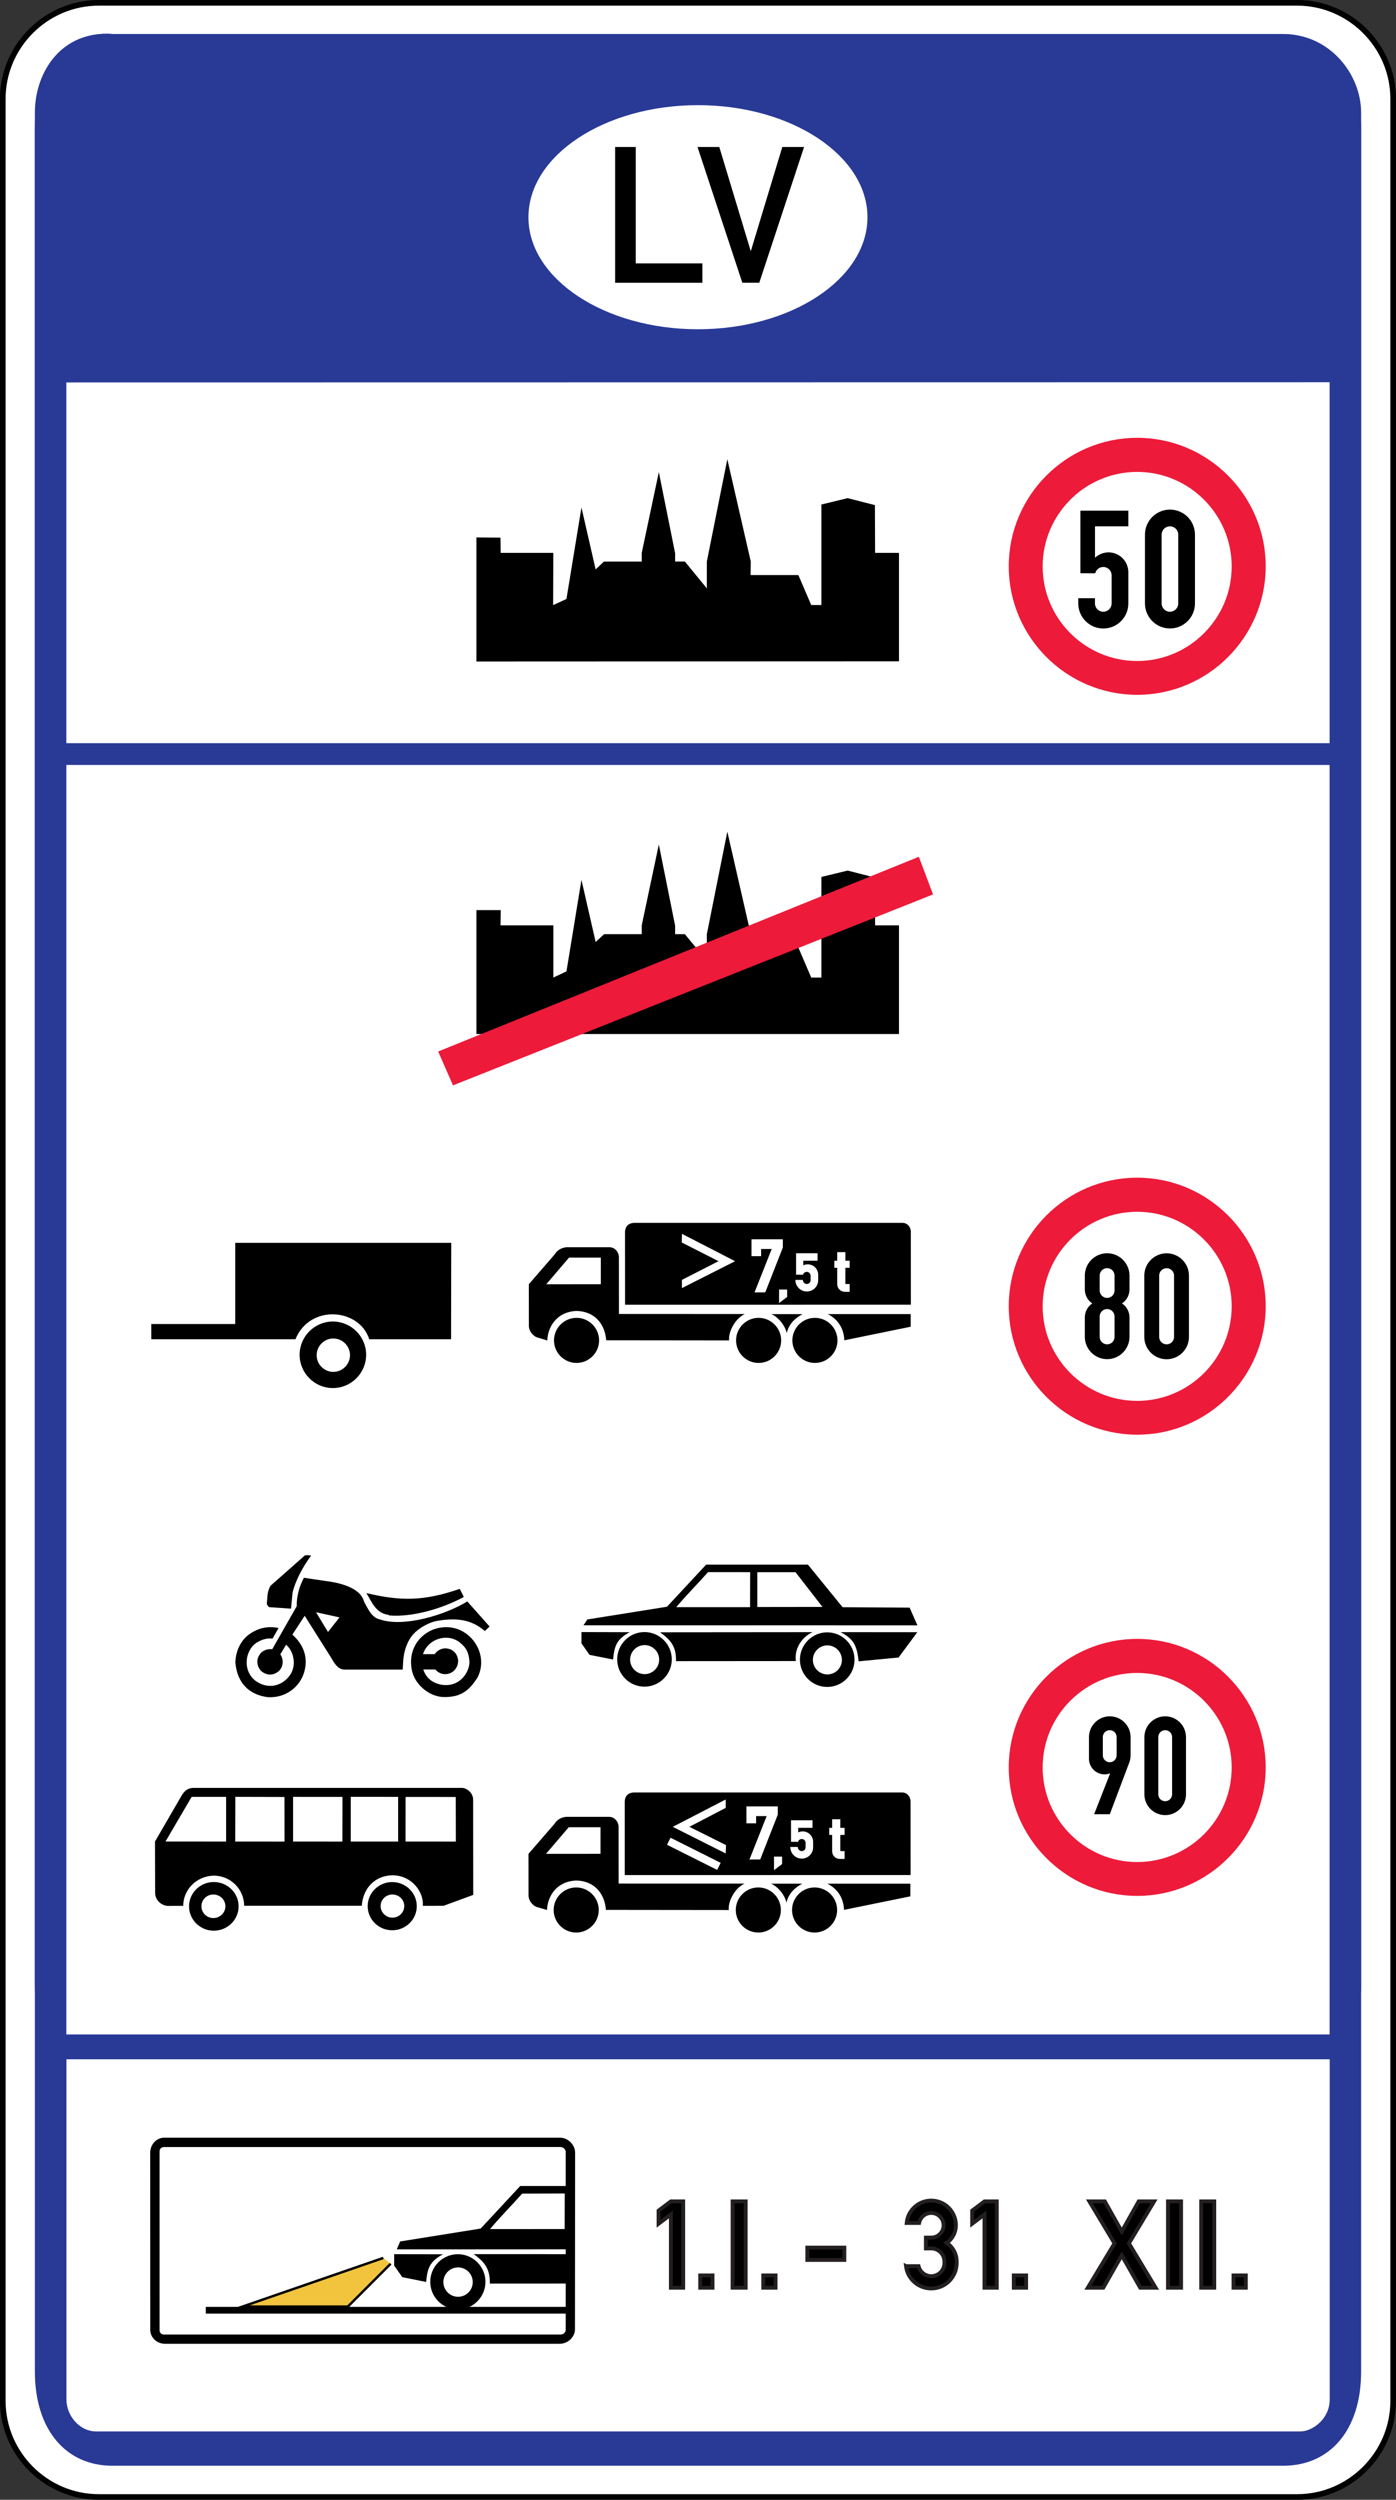 <?xml version="1.0" encoding="UTF-8" standalone="no"?>
<svg
   xmlns:dc="http://purl.org/dc/elements/1.1/"
   xmlns:cc="http://creativecommons.org/ns#"
   xmlns:rdf="http://www.w3.org/1999/02/22-rdf-syntax-ns#"
   xmlns:svg="http://www.w3.org/2000/svg"
   xmlns="http://www.w3.org/2000/svg"
   xmlns:sodipodi="http://sodipodi.sourceforge.net/DTD/sodipodi-0.dtd"
   xmlns:inkscape="http://www.inkscape.org/namespaces/inkscape"
   sodipodi:docname="Latvia_road_sign_723.svg"
   inkscape:version="1.0 (4035a4fb49, 2020-05-01)"
   id="svg5959"
   version="1.1"
   viewBox="0 0 29.228 52.325"
   height="52.325mm"
   width="29.228mm">
  <rect x="0" y="0" width="29.228" height="52.325" fill="#333333" stroke="none"/>
  <defs
     id="defs5953" />
  <sodipodi:namedview
     inkscape:document-rotation="0"
     inkscape:window-maximized="1"
     inkscape:window-y="-9"
     inkscape:window-x="-9"
     inkscape:window-height="1001"
     inkscape:window-width="1920"
     showgrid="false"
     inkscape:current-layer="layer1"
     inkscape:document-units="mm"
     inkscape:cy="159.62466"
     inkscape:cx="-1.8316985"
     inkscape:zoom="1.6744345"
     inkscape:pageshadow="2"
     inkscape:pageopacity="0.0"
     borderopacity="1.0"
     bordercolor="#666666"
     pagecolor="#ffffff"
     id="base">
    <inkscape:grid
       originy="-153.104"
       originx="-42.146"
       id="grid6625"
       type="xygrid" />
  </sodipodi:namedview>
  <g
     transform="translate(-42.146,-51.285)"
     id="layer1"
     inkscape:groupmode="layer"
     inkscape:label="Layer 1">
    <path
       d="m 44.216,51.344 h 25.087 c 1.106,0 2.012,0.905 2.012,2.012 v 48.184 c 0,1.106 -0.905,2.012 -2.012,2.012 H 44.216 c -1.106,0 -2.012,-0.905 -2.012,-2.012 V 53.356 c 0,-1.106 0.905,-2.012 2.012,-2.012 z"
       style="fill:#ffffff;fill-opacity:1;stroke:#000000;stroke-width:0.118;stroke-linecap:butt;stroke-linejoin:miter;stroke-miterlimit:22.926;stroke-dasharray:none;stroke-opacity:1"
       id="path2649" />
    <path
       d="m 44.509,94.493 c -0.974,0.005 -1.633,-0.619 -1.633,-1.649 V 53.646 c 0,-0.869 0.571,-1.729 1.633,-1.649 h 24.502 c 0.974,0 1.633,0.838 1.633,1.649 v 39.198 c 0,1.034 -0.66,1.649 -1.633,1.649 H 44.509"
       style="fill:#283996;fill-opacity:1;fill-rule:evenodd;stroke:none;stroke-width:0.235"
       id="path2563" />
    <path
       d="m 44.509,102.898 c -0.974,0.005 -1.633,-0.742 -1.633,-1.975 V 53.973 c 0,-1.041 0.571,-2.071 1.633,-1.975 h 24.502 c 0.974,0 1.633,1.004 1.633,1.975 v 46.95 c 0,1.239 -0.66,1.975 -1.633,1.975 H 44.509"
       style="fill:#283996;fill-opacity:1;fill-rule:evenodd;stroke:none;stroke-width:0.235"
       id="path2565" />
    <path
       d="m 43.537,94.39 h 26.449 v 7.12 c 0,0.411 -0.363,0.67 -0.616,0.67 h -25.211 c -0.345,0 -0.622,-0.327 -0.622,-0.67 v -7.12"
       style="fill:#ffffff;fill-opacity:1;fill-rule:evenodd;stroke:none;stroke-width:0.235"
       id="path2567" />
    <path
       d="M 43.535,93.87 H 69.984 V 67.297 H 43.535 Z"
       style="fill:#ffffff;fill-opacity:1;fill-rule:nonzero;stroke:none;stroke-width:0.235"
       id="path2569" />
    <path
       d="m 45.314,79.318 v -0.319 h 1.757 v -1.699 h 4.523 l -0.004,2.018 H 49.877 c -0.208,-0.651 -1.244,-0.739 -1.545,0 h -3.019"
       style="fill:#000000;fill-opacity:1;fill-rule:evenodd;stroke:none;stroke-width:0.235"
       id="path2571" />
    <path
       d="m 43.535,66.841 v -7.551 l 26.449,-0.004 v 7.555 H 43.535"
       style="fill:#ffffff;fill-opacity:1;fill-rule:evenodd;stroke:none;stroke-width:0.235"
       id="path2573" />
    <path
       d="m 52.121,65.133 v -2.598 l 0.504,0.004 0.004,0.319 h 1.102 l -0.004,1.093 0.279,-0.128 0.314,-1.916 0.297,1.297 0.173,-0.164 h 0.792 V 62.858 l 0.358,-1.691 0.341,1.699 v 0.173 h 0.204 l 0.46,0.562 v -0.562 l 0.429,-2.142 0.491,2.142 -0.004,0.283 h 1 l 0.27,0.628 h 0.213 V 61.845 l 0.549,-0.133 0.571,0.146 0.004,1 h 0.5 v 2.27 l -8.847,0.004"
       style="fill:#000000;fill-opacity:1;fill-rule:evenodd;stroke:none;stroke-width:0.235"
       id="path2575" />
    <path
       d="m 52.121,72.929 v -2.594 h 0.509 l -0.004,0.319 h 1.106 v 1.093 l 0.274,-0.129 0.314,-1.916 0.297,1.301 0.177,-0.164 h 0.788 v -0.186 l 0.358,-1.691 0.341,1.7 v 0.177 h 0.204 l 0.46,0.557 V 70.84 l 0.429,-2.147 0.491,2.147 -0.004,0.279 h 1 l 0.27,0.629 h 0.213 v -2.107 l 0.549,-0.133 0.571,0.146 0.004,1 h 0.5 v 2.275 h -8.847"
       style="fill:#000000;fill-opacity:1;fill-rule:evenodd;stroke:none;stroke-width:0.235"
       id="path2577" />
    <path
       d="m 47.779,84.926 c -0.053,-0.054 -0.052,-0.071 -0.04,-0.141 0.005,-0.115 0.015,-0.217 0.073,-0.309 L 48.531,83.841 c 0.047,-0.005 0.083,-0.003 0.129,0.005 -0.196,0.265 -0.329,0.541 -0.388,0.768 l -0.033,0.343 z m 2.502,0.161 c -0.264,-0.032 -0.347,-0.263 -0.464,-0.456 0.708,0.169 1.191,0.175 1.955,-0.088 l 0.085,0.169 c -0.427,0.233 -1.068,0.431 -1.567,0.387 z m -1.268,0.359 -0.25,-0.414 0.491,0.108 z m 2.389,1.106 c -0.209,-0.035 -0.333,-0.146 -0.394,-0.321 l 0.252,-1.8e-4 c 0.163,0.192 0.478,0.088 0.479,-0.189 -0.021,-0.173 -0.136,-0.242 -0.248,-0.253 -0.099,-0.009 -0.201,0.049 -0.243,0.121 h -0.246 c 0.109,-0.332 0.524,-0.451 0.783,-0.235 0.13,0.111 0.177,0.202 0.19,0.399 0.001,0.198 -0.186,0.529 -0.572,0.478 z m 0.014,0.255 c -0.298,-0.017 -0.587,-0.27 -0.646,-0.557 -0.077,-0.369 0.089,-0.71 0.448,-0.857 0.679,-0.244 1.221,0.481 0.915,1.024 -0.166,0.247 -0.329,0.402 -0.717,0.39 z m -4.343,-0.721 c 0.01,-0.234 0.097,-0.429 0.256,-0.565 0.17,-0.137 0.4,-0.216 0.649,-0.157 l -0.127,0.221 c -0.092,-0.016 -0.205,0.012 -0.303,0.067 -0.268,0.145 -0.339,0.584 -0.059,0.811 0.25,0.186 0.555,0.132 0.73,-0.117 0.138,-0.198 0.08,-0.5 -0.083,-0.633 l -0.121,0.201 c 0.079,0.109 0.057,0.267 -0.024,0.343 -0.095,0.089 -0.239,0.122 -0.379,0.004 -0.09,-0.095 -0.103,-0.241 -0.033,-0.336 0.053,-0.102 0.197,-0.133 0.266,-0.117 l 0.514,-0.903 c -0.006,-0.204 0.055,-0.414 0.149,-0.594 l 0.446,0.066 c 0.24,0.029 0.737,0.119 0.815,0.437 0.084,0.148 0.156,0.333 0.335,0.37 0.506,0.17 1.377,-0.101 1.826,-0.378 l 0.466,0.525 -0.099,0.095 c -0.314,-0.276 -0.668,-0.267 -0.985,-0.215 -0.193,0.03 -0.409,0.163 -0.515,0.283 -0.133,0.153 -0.199,0.367 -0.21,0.57 l -0.01,0.169 -1.228,1.73e-4 c -0.137,-0.011 -0.206,-0.139 -0.276,-0.259 l -0.548,-0.868 -0.258,0.395 c 0.175,0.154 0.286,0.356 0.28,0.589 -0.018,0.444 -0.384,0.754 -0.809,0.718 -0.368,-0.053 -0.624,-0.283 -0.664,-0.72"
       style="fill:#000000;fill-opacity:1;fill-rule:evenodd;stroke:none;stroke-width:0.235"
       id="path2579" />
    <path
       d="m 65.956,60.449 c 1.481,0 2.69,1.208 2.69,2.69 0,1.481 -1.208,2.69 -2.69,2.69 -1.481,0 -2.69,-1.208 -2.69,-2.69 0,-1.482 1.208,-2.69 2.69,-2.69 z m -0.001,0.714 c 1.09,0 1.979,0.889 1.979,1.979 0,1.09 -0.889,1.979 -1.979,1.979 -1.09,0 -1.979,-0.889 -1.979,-1.979 0,-1.09 0.889,-1.979 1.979,-1.979"
       style="fill:#ed1a3a;fill-opacity:1;fill-rule:evenodd;stroke:none;stroke-width:0.235"
       id="path2581" />
    <path
       d="m 64.722,63.807 h 0.349 v 0.109 c 0,0.096 0.078,0.174 0.175,0.174 0.096,0 0.174,-0.078 0.174,-0.174 v -0.589 c 0,-0.096 -0.078,-0.174 -0.174,-0.174 -0.08,0 -0.15,0.054 -0.169,0.132 l -0.311,-0.001 v -1.309 h 1.004 v 0.327 h -0.698 v 0.658 c 0.167,-0.157 0.429,-0.149 0.586,0.019 0.072,0.077 0.112,0.178 0.112,0.284 v 0.654 c 0,0.289 -0.234,0.524 -0.524,0.524 -0.289,0 -0.524,-0.235 -0.524,-0.524 v -0.109"
       style="fill:#000000;fill-opacity:1;fill-rule:evenodd;stroke:none;stroke-width:0.235"
       id="path2583" />
    <path
       d="m 66.118,63.916 v -1.44 c 0,-0.289 0.234,-0.524 0.524,-0.524 0.289,0 0.523,0.234 0.523,0.524 v 1.44 c 0,0.289 -0.234,0.524 -0.523,0.524 -0.289,0 -0.524,-0.235 -0.524,-0.524 z m 0.349,0 c 0,0.096 0.078,0.174 0.174,0.174 0.096,0 0.174,-0.078 0.174,-0.174 v -1.44 c 0,-0.096 -0.078,-0.174 -0.174,-0.174 -0.097,0 -0.174,0.078 -0.174,0.174 v 1.44"
       style="fill:#000000;fill-opacity:1;fill-rule:evenodd;stroke:none;stroke-width:0.235"
       id="path2585" />
    <path
       d="m 58.807,86.054 c -0.033,-0.299 0.165,-0.524 0.354,-0.605 l -3.196,0.003 c 0.246,0.174 0.338,0.315 0.335,0.604 z m 2.152,-0.074 0.393,-0.53 -1.607,-0.001 c 0.268,0.139 0.343,0.273 0.378,0.611 z m -5.977,0.042 c 0.026,-0.263 0.061,-0.422 0.35,-0.572 l -1.011,-0.003 -0.001,0.236 0.168,0.241 z m 6.372,-0.715 -0.163,-0.371 -1.404,-0.009 -0.725,-0.891 H 56.93 l -0.819,0.881 -1.667,0.266 -0.082,0.123 z m -1.988,-0.386 -0.564,-0.727 -0.8,-1.74e-4 v 0.729 z m -1.516,0.005 0.002,-0.733 -0.882,-1.73e-4 c -0.218,0.246 -0.451,0.478 -0.665,0.733 z m -2.211,0.521 c 0.315,0 0.572,0.257 0.572,0.572 0,0.315 -0.257,0.571 -0.572,0.571 -0.315,0 -0.571,-0.257 -0.571,-0.571 0,-0.315 0.257,-0.572 0.571,-0.572 z m 0.004,0.273 c 0.167,0 0.304,0.137 0.304,0.304 0,0.167 -0.137,0.304 -0.304,0.304 -0.168,0 -0.304,-0.137 -0.304,-0.304 0,-0.168 0.136,-0.304 0.304,-0.304 z m 3.822,-0.267 c 0.315,0 0.572,0.257 0.572,0.572 0,0.315 -0.257,0.571 -0.572,0.571 -0.315,0 -0.571,-0.257 -0.571,-0.571 0,-0.315 0.257,-0.572 0.571,-0.572 z m 0.004,0.273 c 0.168,0 0.304,0.137 0.304,0.304 0,0.167 -0.137,0.304 -0.304,0.304 -0.167,0 -0.304,-0.137 -0.304,-0.304 0,-0.168 0.137,-0.304 0.304,-0.304"
       style="fill:#000000;fill-opacity:1;fill-rule:evenodd;stroke:none;stroke-width:0.235"
       id="path2587" />
    <path
       d="m 52.054,90.949 -0.621,0.228 -0.434,0.001 c 0.023,-0.291 -0.232,-0.638 -0.636,-0.64 -0.377,0.007 -0.62,0.283 -0.642,0.638 l -2.463,1.74e-4 c -0.002,-0.33 -0.263,-0.626 -0.636,-0.631 -0.37,0.011 -0.639,0.298 -0.64,0.633 l -0.315,0.001 c -0.133,0 -0.273,-0.116 -0.273,-0.272 l -0.003,-1.076 0.543,-0.936 c 0.04,-0.069 0.103,-0.182 0.258,-0.186 h 5.618 c 0.094,-0.005 0.245,0.096 0.242,0.25 z m -0.364,-1.116 -1.053,-5.27e-4 0.001,-0.934 1.05,0.001 z m -1.208,-5.27e-4 -0.992,-1.8e-4 v -0.936 l 0.992,6.68e-4 z m -1.167,5.27e-4 -1.033,-5.27e-4 v -0.935 l 1.035,6.67e-4 z m -1.212,0 -1.032,-5.27e-4 0.002,-0.936 1.029,0.003 z m -1.223,-5.27e-4 -1.269,-0.001 0.547,-0.934 h 0.722 z m -0.258,0.847 c 0.287,0 0.52,0.229 0.52,0.509 0,0.281 -0.233,0.51 -0.52,0.51 -0.285,0 -0.518,-0.229 -0.518,-0.51 0,-0.28 0.232,-0.509 0.518,-0.509 z m -0.009,0.261 c 0.139,0 0.252,0.111 0.252,0.246 0,0.137 -0.113,0.247 -0.252,0.247 -0.139,0 -0.25,-0.111 -0.25,-0.247 0,-0.135 0.111,-0.246 0.25,-0.246 z m 3.749,-1.8e-4 c 0.137,0 0.248,0.109 0.248,0.242 0,0.134 -0.111,0.243 -0.248,0.243 -0.136,0 -0.247,-0.11 -0.247,-0.243 0,-0.134 0.111,-0.242 0.247,-0.242 z m -0.005,-0.26 c 0.284,0 0.515,0.226 0.515,0.504 0,0.279 -0.23,0.505 -0.515,0.505 -0.283,0 -0.513,-0.226 -0.513,-0.505 0,-0.278 0.231,-0.504 0.513,-0.504"
       style="fill:#000000;fill-opacity:1;fill-rule:evenodd;stroke:none;stroke-width:0.235"
       id="path2589" />
    <path
       d="m 54.217,78.87 c 0.26,0 0.472,0.212 0.472,0.472 0,0.26 -0.212,0.472 -0.472,0.472 -0.26,0 -0.472,-0.212 -0.472,-0.472 0,-0.26 0.212,-0.472 0.472,-0.472 z m 4.991,0 c 0.26,0 0.472,0.212 0.472,0.472 0,0.26 -0.212,0.472 -0.472,0.472 -0.26,0 -0.472,-0.212 -0.472,-0.472 0,-0.26 0.212,-0.472 0.472,-0.472 z m -1.179,0 c 0.26,0 0.472,0.212 0.472,0.472 0,0.26 -0.212,0.472 -0.472,0.472 -0.26,0 -0.472,-0.212 -0.472,-0.472 0,-0.26 0.212,-0.472 0.472,-0.472 z m -4.446,-0.703 0.477,-0.558 h 0.665 v 0.557 z m 1.649,-1.1 c 0.007,-0.116 0.076,-0.18 0.188,-0.185 h 5.627 c 0.1,0.003 0.165,0.089 0.169,0.178 l 8.68e-4,1.534 -5.984,0.001 z m 3.062,1.725 h 0.656 c -0.16,0.082 -0.291,0.213 -0.332,0.398 -0.041,-0.18 -0.195,-0.347 -0.324,-0.398 z m 1.53,0.548 C 59.814,79.106 59.704,78.906 59.476,78.791 h 1.737 v 0.265 z m -4.986,0 c -0.022,-0.312 -0.217,-0.609 -0.628,-0.614 -0.425,0.021 -0.598,0.354 -0.605,0.618 L 53.416,79.286 c -0.084,-0.013 -0.197,-0.122 -0.197,-0.25 l -9.35e-4,-0.87 0.542,-0.625 c 0.059,-0.097 0.148,-0.137 0.242,-0.149 h 0.909 c 0.135,0.004 0.202,0.14 0.193,0.222 l 0.001,1.175 2.637,5.34e-4 c -0.2,0.09 -0.349,0.367 -0.331,0.553 l -2.574,-0.003"
       style="fill:#000000;fill-opacity:1;fill-rule:evenodd;stroke:none;stroke-width:0.235"
       id="path2591" />
    <path
       d="m 54.21,90.793 c 0.26,0 0.472,0.212 0.472,0.472 0,0.26 -0.212,0.472 -0.472,0.472 -0.26,0 -0.472,-0.212 -0.472,-0.472 0,-0.26 0.212,-0.472 0.472,-0.472 z m 4.991,0 c 0.26,0 0.472,0.212 0.472,0.472 0,0.26 -0.212,0.472 -0.472,0.472 -0.26,0 -0.472,-0.212 -0.472,-0.472 0,-0.26 0.212,-0.472 0.472,-0.472 z m -1.178,0 c 0.26,0 0.472,0.212 0.472,0.472 0,0.26 -0.212,0.472 -0.472,0.472 -0.26,0 -0.472,-0.212 -0.472,-0.472 0,-0.26 0.212,-0.472 0.472,-0.472 z m -4.446,-0.703 0.477,-0.558 h 0.665 v 0.557 z m 1.649,-1.1 c 0.007,-0.117 0.076,-0.18 0.188,-0.185 h 5.627 c 0.1,0.003 0.165,0.089 0.169,0.178 l 0.001,1.55 -5.985,0.001 z m 3.062,1.724 h 0.656 c -0.16,0.082 -0.291,0.213 -0.332,0.398 -0.04,-0.18 -0.195,-0.347 -0.324,-0.398 z m 1.53,0.548 c -0.011,-0.233 -0.121,-0.433 -0.349,-0.548 h 1.737 v 0.265 z m -4.986,0 c -0.022,-0.312 -0.217,-0.609 -0.628,-0.614 -0.425,0.021 -0.598,0.354 -0.605,0.617 l -0.19,-0.056 c -0.085,-0.013 -0.197,-0.122 -0.197,-0.25 l -0.001,-0.87 0.542,-0.625 c 0.06,-0.097 0.148,-0.137 0.242,-0.149 h 0.909 c 0.135,0.004 0.202,0.14 0.193,0.222 l 0.001,1.175 2.637,5.27e-4 c -0.2,0.09 -0.349,0.367 -0.331,0.553 l -2.574,-0.003"
       style="fill:#000000;fill-opacity:1;fill-rule:evenodd;stroke:none;stroke-width:0.235"
       id="path2593" />
    <path
       d="m 49.115,78.947 c 0.384,0 0.697,0.313 0.697,0.696 0,0.384 -0.313,0.697 -0.697,0.697 -0.383,0 -0.696,-0.313 -0.696,-0.697 0,-0.383 0.313,-0.696 0.696,-0.696 z m 0.009,0.355 c 0.192,0 0.35,0.158 0.35,0.35 0,0.192 -0.158,0.349 -0.35,0.349 -0.192,0 -0.348,-0.157 -0.348,-0.349 0,-0.192 0.157,-0.35 0.348,-0.35"
       style="fill:#000000;fill-opacity:1;fill-rule:evenodd;stroke:none;stroke-width:0.235"
       id="path2595" />
    <path
       d="m 51.63,74.003 -0.31,-0.708 10.064,-4.076 0.297,0.788 -10.051,3.997"
       style="fill:#ed1a3a;fill-opacity:1;fill-rule:evenodd;stroke:none;stroke-width:0.235"
       id="path2597" />
    <path
       d="m 57.981,78.312 0.36,-0.909 H 58.056 v 0.151 h -0.151 v -0.303 h 0.606 v 0.142 l -0.36,0.918 z"
       style="fill:#ffffff;fill-opacity:1;fill-rule:evenodd;stroke:#ffffff;stroke-width:0.051;stroke-linecap:butt;stroke-linejoin:miter;stroke-miterlimit:22.926;stroke-dasharray:none;stroke-opacity:1"
       id="path2599" />
    <path
       d="m 58.483,78.509 v -0.207 h 0.118 v 0.118 z"
       style="fill:#ffffff;fill-opacity:1;fill-rule:evenodd;stroke:#ffffff;stroke-width:0.051;stroke-linecap:butt;stroke-linejoin:miter;stroke-miterlimit:22.926;stroke-dasharray:none;stroke-opacity:1"
       id="path2601" />
    <path
       d="m 58.839,77.941 v -0.398 h 0.399 v 0.106 h -0.299 v 0.168 c 0.083,-0.066 0.204,-0.052 0.27,0.031 0.027,0.034 0.042,0.076 0.042,0.12 v 0.113 c 0,0.117 -0.095,0.212 -0.213,0.212 -0.11,0 -0.201,-0.083 -0.212,-0.192 h 0.107 c 0.011,0.057 0.067,0.095 0.124,0.084 0.05,-0.009 0.086,-0.053 0.086,-0.104 v -0.093 c 0,-0.058 -0.048,-0.106 -0.106,-0.106 -0.041,0 -0.078,0.023 -0.096,0.06 z"
       style="fill:#ffffff;fill-opacity:1;fill-rule:evenodd;stroke:#ffffff;stroke-width:0.051;stroke-linecap:butt;stroke-linejoin:miter;stroke-miterlimit:22.926;stroke-dasharray:none;stroke-opacity:1"
       id="path2603" />
    <path
       d="m 59.91,78.3 h -0.075 c -0.075,0 -0.135,-0.061 -0.135,-0.135 V 77.797 h -0.06 v -0.097 h 0.06 v -0.18 h 0.12 v 0.18 h 0.09 v 0.097 h -0.09 v 0.353 c 0,0.02 0.017,0.038 0.038,0.038 h 0.052 z"
       style="fill:#ffffff;fill-opacity:1;fill-rule:evenodd;stroke:#ffffff;stroke-width:0.051;stroke-linecap:butt;stroke-linejoin:miter;stroke-miterlimit:22.926;stroke-dasharray:none;stroke-opacity:1"
       id="path2605" />
    <path
       d="m 57.875,90.183 0.36,-0.909 h -0.284 v 0.151 h -0.152 v -0.303 h 0.606 v 0.142 l -0.36,0.918 z"
       style="fill:#ffffff;fill-opacity:1;fill-rule:evenodd;stroke:#ffffff;stroke-width:0.051;stroke-linecap:butt;stroke-linejoin:miter;stroke-miterlimit:22.926;stroke-dasharray:none;stroke-opacity:1"
       id="path2607" />
    <path
       d="m 58.377,90.38 v -0.207 h 0.118 v 0.118 z"
       style="fill:#ffffff;fill-opacity:1;fill-rule:evenodd;stroke:#ffffff;stroke-width:0.051;stroke-linecap:butt;stroke-linejoin:miter;stroke-miterlimit:22.926;stroke-dasharray:none;stroke-opacity:1"
       id="path2609" />
    <path
       d="m 58.733,89.812 v -0.399 h 0.399 v 0.106 h -0.299 v 0.168 c 0.083,-0.066 0.205,-0.052 0.271,0.032 0.027,0.034 0.041,0.076 0.041,0.12 v 0.113 c 0,0.117 -0.095,0.212 -0.213,0.212 -0.109,0 -0.201,-0.083 -0.212,-0.193 h 0.107 c 0.011,0.058 0.067,0.096 0.125,0.085 0.05,-0.009 0.086,-0.053 0.086,-0.104 v -0.093 c 0,-0.058 -0.048,-0.106 -0.106,-0.106 -0.04,0 -0.078,0.023 -0.095,0.06 z"
       style="fill:#ffffff;fill-opacity:1;fill-rule:evenodd;stroke:#ffffff;stroke-width:0.051;stroke-linecap:butt;stroke-linejoin:miter;stroke-miterlimit:22.926;stroke-dasharray:none;stroke-opacity:1"
       id="path2611" />
    <path
       d="m 59.804,90.171 h -0.075 c -0.075,0 -0.135,-0.061 -0.135,-0.135 v -0.368 h -0.06 v -0.097 h 0.06 v -0.18 h 0.12 v 0.18 h 0.09 v 0.097 h -0.09 v 0.353 c 0,0.02 0.017,0.037 0.038,0.037 h 0.052 z"
       style="fill:#ffffff;fill-opacity:1;fill-rule:evenodd;stroke:#ffffff;stroke-width:0.051;stroke-linecap:butt;stroke-linejoin:miter;stroke-miterlimit:22.926;stroke-dasharray:none;stroke-opacity:1"
       id="path2613" />
    <path
       d="m 56.758,53.486 c 1.955,0 3.55,1.055 3.55,2.346 0,1.292 -1.595,2.345 -3.55,2.345 -1.954,0 -3.548,-1.054 -3.548,-2.345 0,-1.291 1.594,-2.346 3.548,-2.346"
       style="fill:#ffffff;fill-opacity:1;fill-rule:evenodd;stroke:none;stroke-width:0.235"
       id="path2615" />
    <path
       d="m 55.025,57.203 v -2.841 h 0.432 v 2.436 h 1.395 v 0.406 h -1.827"
       style="fill:#000000;fill-opacity:1;fill-rule:evenodd;stroke:none;stroke-width:0.235"
       id="path2617" />
    <path
       d="m 57.688,57.203 -0.938,-2.841 h 0.456 l 0.659,2.182 0.66,-2.182 h 0.456 l -0.938,2.841 h -0.355"
       style="fill:#000000;fill-opacity:1;fill-rule:evenodd;stroke:none;stroke-width:0.235"
       id="path2619" />
    <path
       d="m 65.956,75.936 c 1.481,0 2.69,1.208 2.69,2.69 0,1.481 -1.208,2.69 -2.69,2.69 -1.481,0 -2.69,-1.208 -2.69,-2.69 0,-1.482 1.208,-2.69 2.69,-2.69 z m -0.001,0.714 c 1.09,0 1.979,0.889 1.979,1.979 0,1.09 -0.889,1.979 -1.979,1.979 -1.09,0 -1.979,-0.889 -1.979,-1.979 0,-1.09 0.889,-1.979 1.979,-1.979"
       style="fill:#ed1a3a;fill-opacity:1;fill-rule:evenodd;stroke:none;stroke-width:0.235"
       id="path2621" />
    <path
       d="M 65.015,78.569 C 64.918,78.504 64.859,78.394 64.859,78.277 v -0.292 c 0,-0.257 0.209,-0.467 0.468,-0.467 0.257,0 0.467,0.209 0.467,0.467 v 0.292 c 0,0.117 -0.059,0.227 -0.157,0.291 0.098,0.065 0.157,0.174 0.157,0.291 v 0.408 c 0,0.258 -0.21,0.468 -0.467,0.468 -0.258,0 -0.468,-0.209 -0.468,-0.468 v -0.408 c 0,-0.117 0.059,-0.227 0.157,-0.291 z m 0.155,0.7 c 0,0.086 0.07,0.156 0.156,0.156 0.086,0 0.155,-0.07 0.155,-0.156 v -0.428 c 0,-0.086 -0.069,-0.155 -0.155,-0.155 -0.086,0 -0.156,0.069 -0.156,0.155 z m 0,-0.972 c 0,0.086 0.07,0.156 0.156,0.156 0.086,0 0.155,-0.07 0.155,-0.156 v -0.312 c 0,-0.086 -0.069,-0.155 -0.155,-0.155 -0.086,0 -0.156,0.069 -0.156,0.155 v 0.312"
       style="fill:#000000;fill-opacity:1;fill-rule:evenodd;stroke:none;stroke-width:0.235"
       id="path2623" />
    <path
       d="m 66.104,79.269 v -1.283 c 0,-0.257 0.209,-0.467 0.468,-0.467 0.257,0 0.467,0.209 0.467,0.467 v 1.283 c 0,0.258 -0.21,0.468 -0.467,0.468 -0.258,0 -0.468,-0.209 -0.468,-0.468 z m 0.312,0 c 0,0.086 0.069,0.156 0.156,0.156 0.086,0 0.155,-0.07 0.155,-0.156 v -1.283 c 0,-0.086 -0.069,-0.155 -0.155,-0.155 -0.087,0 -0.156,0.069 -0.156,0.155 v 1.283"
       style="fill:#000000;fill-opacity:1;fill-rule:evenodd;stroke:none;stroke-width:0.235"
       id="path2625" />
    <path
       d="m 65.956,85.59 c 1.481,0 2.69,1.208 2.69,2.69 0,1.481 -1.208,2.69 -2.69,2.69 -1.481,0 -2.69,-1.208 -2.69,-2.69 0,-1.481 1.208,-2.69 2.69,-2.69 z m -0.001,0.713 c 1.09,0 1.979,0.889 1.979,1.979 0,1.09 -0.889,1.979 -1.979,1.979 -1.09,0 -1.979,-0.889 -1.979,-1.979 0,-1.09 0.889,-1.979 1.979,-1.979"
       style="fill:#ed1a3a;fill-opacity:1;fill-rule:evenodd;stroke:none;stroke-width:0.235"
       id="path2627" />
    <path
       d="m 65.054,89.26 0.335,-0.856 c -0.168,0.065 -0.357,-0.02 -0.421,-0.187 -0.015,-0.038 -0.022,-0.077 -0.022,-0.117 v -0.454 c 0,-0.24 0.195,-0.435 0.436,-0.435 0.24,0 0.435,0.195 0.435,0.435 v 0.381 c 0,0.052 -0.009,0.105 -0.028,0.154 l -0.407,1.079 z m 0.471,-1.233 v -0.381 c 0,-0.08 -0.065,-0.145 -0.144,-0.145 -0.08,0 -0.145,0.065 -0.145,0.145 v 0.381 c 0,0.08 0.065,0.145 0.145,0.145 0.08,0 0.144,-0.065 0.144,-0.145"
       style="fill:#000000;fill-opacity:1;fill-rule:evenodd;stroke:none;stroke-width:0.235"
       id="path2629" />
    <path
       d="m 66.106,88.843 v -1.197 c 0,-0.24 0.195,-0.435 0.436,-0.435 0.24,0 0.435,0.195 0.435,0.435 v 1.197 c 0,0.241 -0.195,0.436 -0.435,0.436 -0.241,0 -0.436,-0.195 -0.436,-0.436 z m 0.291,0 c 0,0.08 0.064,0.145 0.145,0.145 0.08,0 0.144,-0.065 0.144,-0.145 v -1.197 c 0,-0.08 -0.065,-0.145 -0.144,-0.145 -0.081,0 -0.145,0.065 -0.145,0.145 v 1.197"
       style="fill:#000000;fill-opacity:1;fill-rule:evenodd;stroke:none;stroke-width:0.235"
       id="path2631" />
    <path
       d="m 56.449,78.206 v -0.115 l 0.797,-0.407 -0.801,-0.407 0.004,-0.124 1.031,0.531 z"
       style="fill:#ffffff;fill-opacity:1;fill-rule:evenodd;stroke:#ffffff;stroke-width:0.051;stroke-linecap:square;stroke-linejoin:miter;stroke-miterlimit:22.926;stroke-dasharray:none;stroke-opacity:1"
       id="path2633" />
    <path
       d="m 57.316,90.041 0.004,-0.119 -0.797,-0.398 0.792,-0.412 v -0.119 l -1.027,0.531 z"
       style="fill:#ffffff;fill-opacity:1;fill-rule:evenodd;stroke:#ffffff;stroke-width:0.051;stroke-linecap:square;stroke-linejoin:miter;stroke-miterlimit:22.926;stroke-dasharray:none;stroke-opacity:1"
       id="path2635" />
    <path
       d="M 57.198,90.352 56.148,89.826"
       style="fill:none;stroke:#ffffff;stroke-width:0.165;stroke-linecap:butt;stroke-linejoin:miter;stroke-miterlimit:22.926;stroke-dasharray:none;stroke-opacity:1"
       id="path2637" />
    <path
       d="m 45.291,96.341 c 0.002,-0.175 0.139,-0.312 0.295,-0.31 l 8.288,-1.74e-4 c 0.175,0.002 0.315,0.16 0.313,0.315 l -0.003,3.695 c 0.002,0.156 -0.142,0.302 -0.317,0.304 l -8.269,1.7e-4 c -0.175,-0.002 -0.307,-0.137 -0.306,-0.294 z m 0.196,-0.024 c 7.34e-4,-0.055 0.039,-0.09 0.094,-0.09 l 8.302,-6.67e-4 c 0.059,6.67e-4 0.107,0.053 0.107,0.102 l -2.29e-4,3.724 c 0,0.057 -0.049,0.099 -0.107,0.099 l -8.307,-4.6e-4 c -0.057,-6.7e-4 -0.088,-0.044 -0.089,-0.086 l -2.3e-4,-3.748"
       style="fill:#000000;fill-opacity:1;fill-rule:evenodd;stroke:none;stroke-width:0.235"
       id="path2639" />
    <path
       d="m 54.092,98.469 -2.029,-0.001 c 0.249,0.176 0.342,0.325 0.339,0.617 l 1.69,-6.67e-4 z m -3.024,0.582 c 0.026,-0.266 0.061,-0.427 0.354,-0.579 l -1.023,-0.003 -0.001,0.238 0.17,0.243 z m 3.023,-2.009 H 53.038 l -0.828,0.891 -1.686,0.27 -0.071,0.166 3.64,-0.001 z m -0.123,0.901 0.002,-0.744 -0.892,0.003 c -0.221,0.25 -0.456,0.483 -0.672,0.742 z m -2.236,0.527 c 0.319,0 0.578,0.26 0.578,0.578 0,0.318 -0.259,0.578 -0.578,0.578 -0.318,0 -0.578,-0.259 -0.578,-0.578 0,-0.318 0.259,-0.578 0.578,-0.578 z m 0.004,0.276 c 0.17,0 0.308,0.138 0.308,0.308 0,0.17 -0.138,0.307 -0.308,0.307 -0.169,0 -0.307,-0.138 -0.307,-0.307 0,-0.169 0.138,-0.308 0.307,-0.308"
       style="fill:#000000;fill-opacity:1;fill-rule:evenodd;stroke:none;stroke-width:0.235"
       id="path2641" />
    <path
       d="m 46.455,99.643 h 7.662"
       style="fill:none;stroke:#000000;stroke-width:0.141;stroke-linecap:butt;stroke-linejoin:miter;stroke-miterlimit:22.926;stroke-dasharray:none;stroke-opacity:1"
       id="path2643" />
    <path
       d="m 47.224,99.566 h 2.205 l 0.896,-0.896 -0.163,-0.131 -2.938,1.027"
       style="fill:#f2c43e;fill-opacity:1;fill-rule:evenodd;stroke:none;stroke-width:0.235"
       id="path2645" />
    <path
       d="m 50.171,98.548 -2.947,1.018 h 2.205 l 0.896,-0.896"
       style="fill:none;stroke:#000000;stroke-width:0.051;stroke-linecap:butt;stroke-linejoin:miter;stroke-miterlimit:22.926;stroke-dasharray:none;stroke-opacity:1"
       id="path2647" />
    <path
       d="m 55.934,97.832 v -0.274 l 0.258,-0.194 h 0.258 v 1.808 h -0.258 v -1.534 z"
       style="fill:#000000;fill-opacity:1;fill-rule:evenodd;stroke:#231f20;stroke-width:0.081;stroke-linecap:butt;stroke-linejoin:miter;stroke-miterlimit:22.926;stroke-dasharray:none;stroke-opacity:1"
       id="path2651" />
    <path
       d="m 57.064,99.172 h -0.258 v -0.258 h 0.258 z m -0.258,0 z"
       style="fill:#000000;fill-opacity:1;fill-rule:evenodd;stroke:#231f20;stroke-width:0.081;stroke-linecap:butt;stroke-linejoin:miter;stroke-miterlimit:22.926;stroke-dasharray:none;stroke-opacity:1"
       id="path2653" />
    <path
       d="m 58.384,99.172 h -0.258 v -0.258 h 0.258 z m -0.258,0 z"
       style="fill:#000000;fill-opacity:1;fill-rule:evenodd;stroke:#231f20;stroke-width:0.081;stroke-linecap:butt;stroke-linejoin:miter;stroke-miterlimit:22.926;stroke-dasharray:none;stroke-opacity:1"
       id="path2655" />
    <path
       d="m 68.23,99.172 h -0.258 v -0.258 h 0.258 z m -0.258,0 z"
       style="fill:#000000;fill-opacity:1;fill-rule:evenodd;stroke:#231f20;stroke-width:0.081;stroke-linecap:butt;stroke-linejoin:miter;stroke-miterlimit:22.926;stroke-dasharray:none;stroke-opacity:1"
       id="path2657" />
    <path
       d="M 57.758,99.172 H 57.484 v -1.808 h 0.274 z m -0.274,0 z"
       style="fill:#000000;fill-opacity:1;fill-rule:evenodd;stroke:#231f20;stroke-width:0.081;stroke-linecap:butt;stroke-linejoin:miter;stroke-miterlimit:22.926;stroke-dasharray:none;stroke-opacity:1"
       id="path2659" />
    <path
       d="m 59.824,98.59 h -0.775 v -0.258 h 0.775 z m -0.775,0 z"
       style="fill:#000000;fill-opacity:1;fill-rule:evenodd;stroke:#231f20;stroke-width:0.081;stroke-linecap:butt;stroke-linejoin:miter;stroke-miterlimit:22.926;stroke-dasharray:none;stroke-opacity:1"
       id="path2661" />
    <path
       d="m 61.116,98.72 h 0.262 c 0.036,0.147 0.184,0.238 0.331,0.202 0.123,-0.03 0.21,-0.14 0.21,-0.267 v -0.032 c 0,-0.152 -0.123,-0.274 -0.274,-0.274 H 61.531 V 98.122 h 0.113 c 0.143,0 0.258,-0.116 0.258,-0.258 0,-0.143 -0.116,-0.258 -0.258,-0.258 -0.124,0 -0.23,0.088 -0.254,0.21 h -0.261 c 0.027,-0.284 0.279,-0.493 0.563,-0.466 0.265,0.025 0.468,0.248 0.468,0.514 0,0.147 -0.072,0.285 -0.192,0.369 0.13,0.087 0.208,0.233 0.208,0.389 v 0.032 c 0,0.294 -0.238,0.533 -0.533,0.533 -0.269,0 -0.496,-0.201 -0.529,-0.468 z"
       style="fill:#000000;fill-opacity:1;fill-rule:evenodd;stroke:#231f20;stroke-width:0.081;stroke-linecap:butt;stroke-linejoin:miter;stroke-miterlimit:22.926;stroke-dasharray:none;stroke-opacity:1"
       id="path2663" />
    <path
       d="m 62.5,97.832 v -0.274 l 0.258,-0.194 h 0.258 v 1.808 H 62.758 v -1.534 z"
       style="fill:#000000;fill-opacity:1;fill-rule:evenodd;stroke:#231f20;stroke-width:0.081;stroke-linecap:butt;stroke-linejoin:miter;stroke-miterlimit:22.926;stroke-dasharray:none;stroke-opacity:1"
       id="path2665" />
    <path
       d="m 63.63,99.172 h -0.258 v -0.258 h 0.258 z m -0.258,0 z"
       style="fill:#000000;fill-opacity:1;fill-rule:evenodd;stroke:#231f20;stroke-width:0.081;stroke-linecap:butt;stroke-linejoin:miter;stroke-miterlimit:22.926;stroke-dasharray:none;stroke-opacity:1"
       id="path2667" />
    <path
       d="m 64.921,99.172 0.56,-0.929 -0.527,-0.879 h 0.323 l 0.355,0.63 0.355,-0.63 h 0.323 l -0.528,0.879 0.56,0.929 h -0.323 l -0.387,-0.678 -0.387,0.678 z"
       style="fill:#000000;fill-opacity:1;fill-rule:evenodd;stroke:#231f20;stroke-width:0.081;stroke-linecap:butt;stroke-linejoin:miter;stroke-miterlimit:22.926;stroke-dasharray:none;stroke-opacity:1"
       id="path2669" />
    <path
       d="m 66.874,99.172 h -0.274 v -1.808 h 0.274 z m -0.274,0 z"
       style="fill:#000000;fill-opacity:1;fill-rule:evenodd;stroke:#231f20;stroke-width:0.081;stroke-linecap:butt;stroke-linejoin:miter;stroke-miterlimit:22.926;stroke-dasharray:none;stroke-opacity:1"
       id="path2671" />
    <path
       d="m 67.569,99.172 h -0.274 v -1.808 h 0.274 z m -0.274,0 z"
       style="fill:#000000;fill-opacity:1;fill-rule:evenodd;stroke:#231f20;stroke-width:0.081;stroke-linecap:butt;stroke-linejoin:miter;stroke-miterlimit:22.926;stroke-dasharray:none;stroke-opacity:1"
       id="path2673" />
  </g>
</svg>
